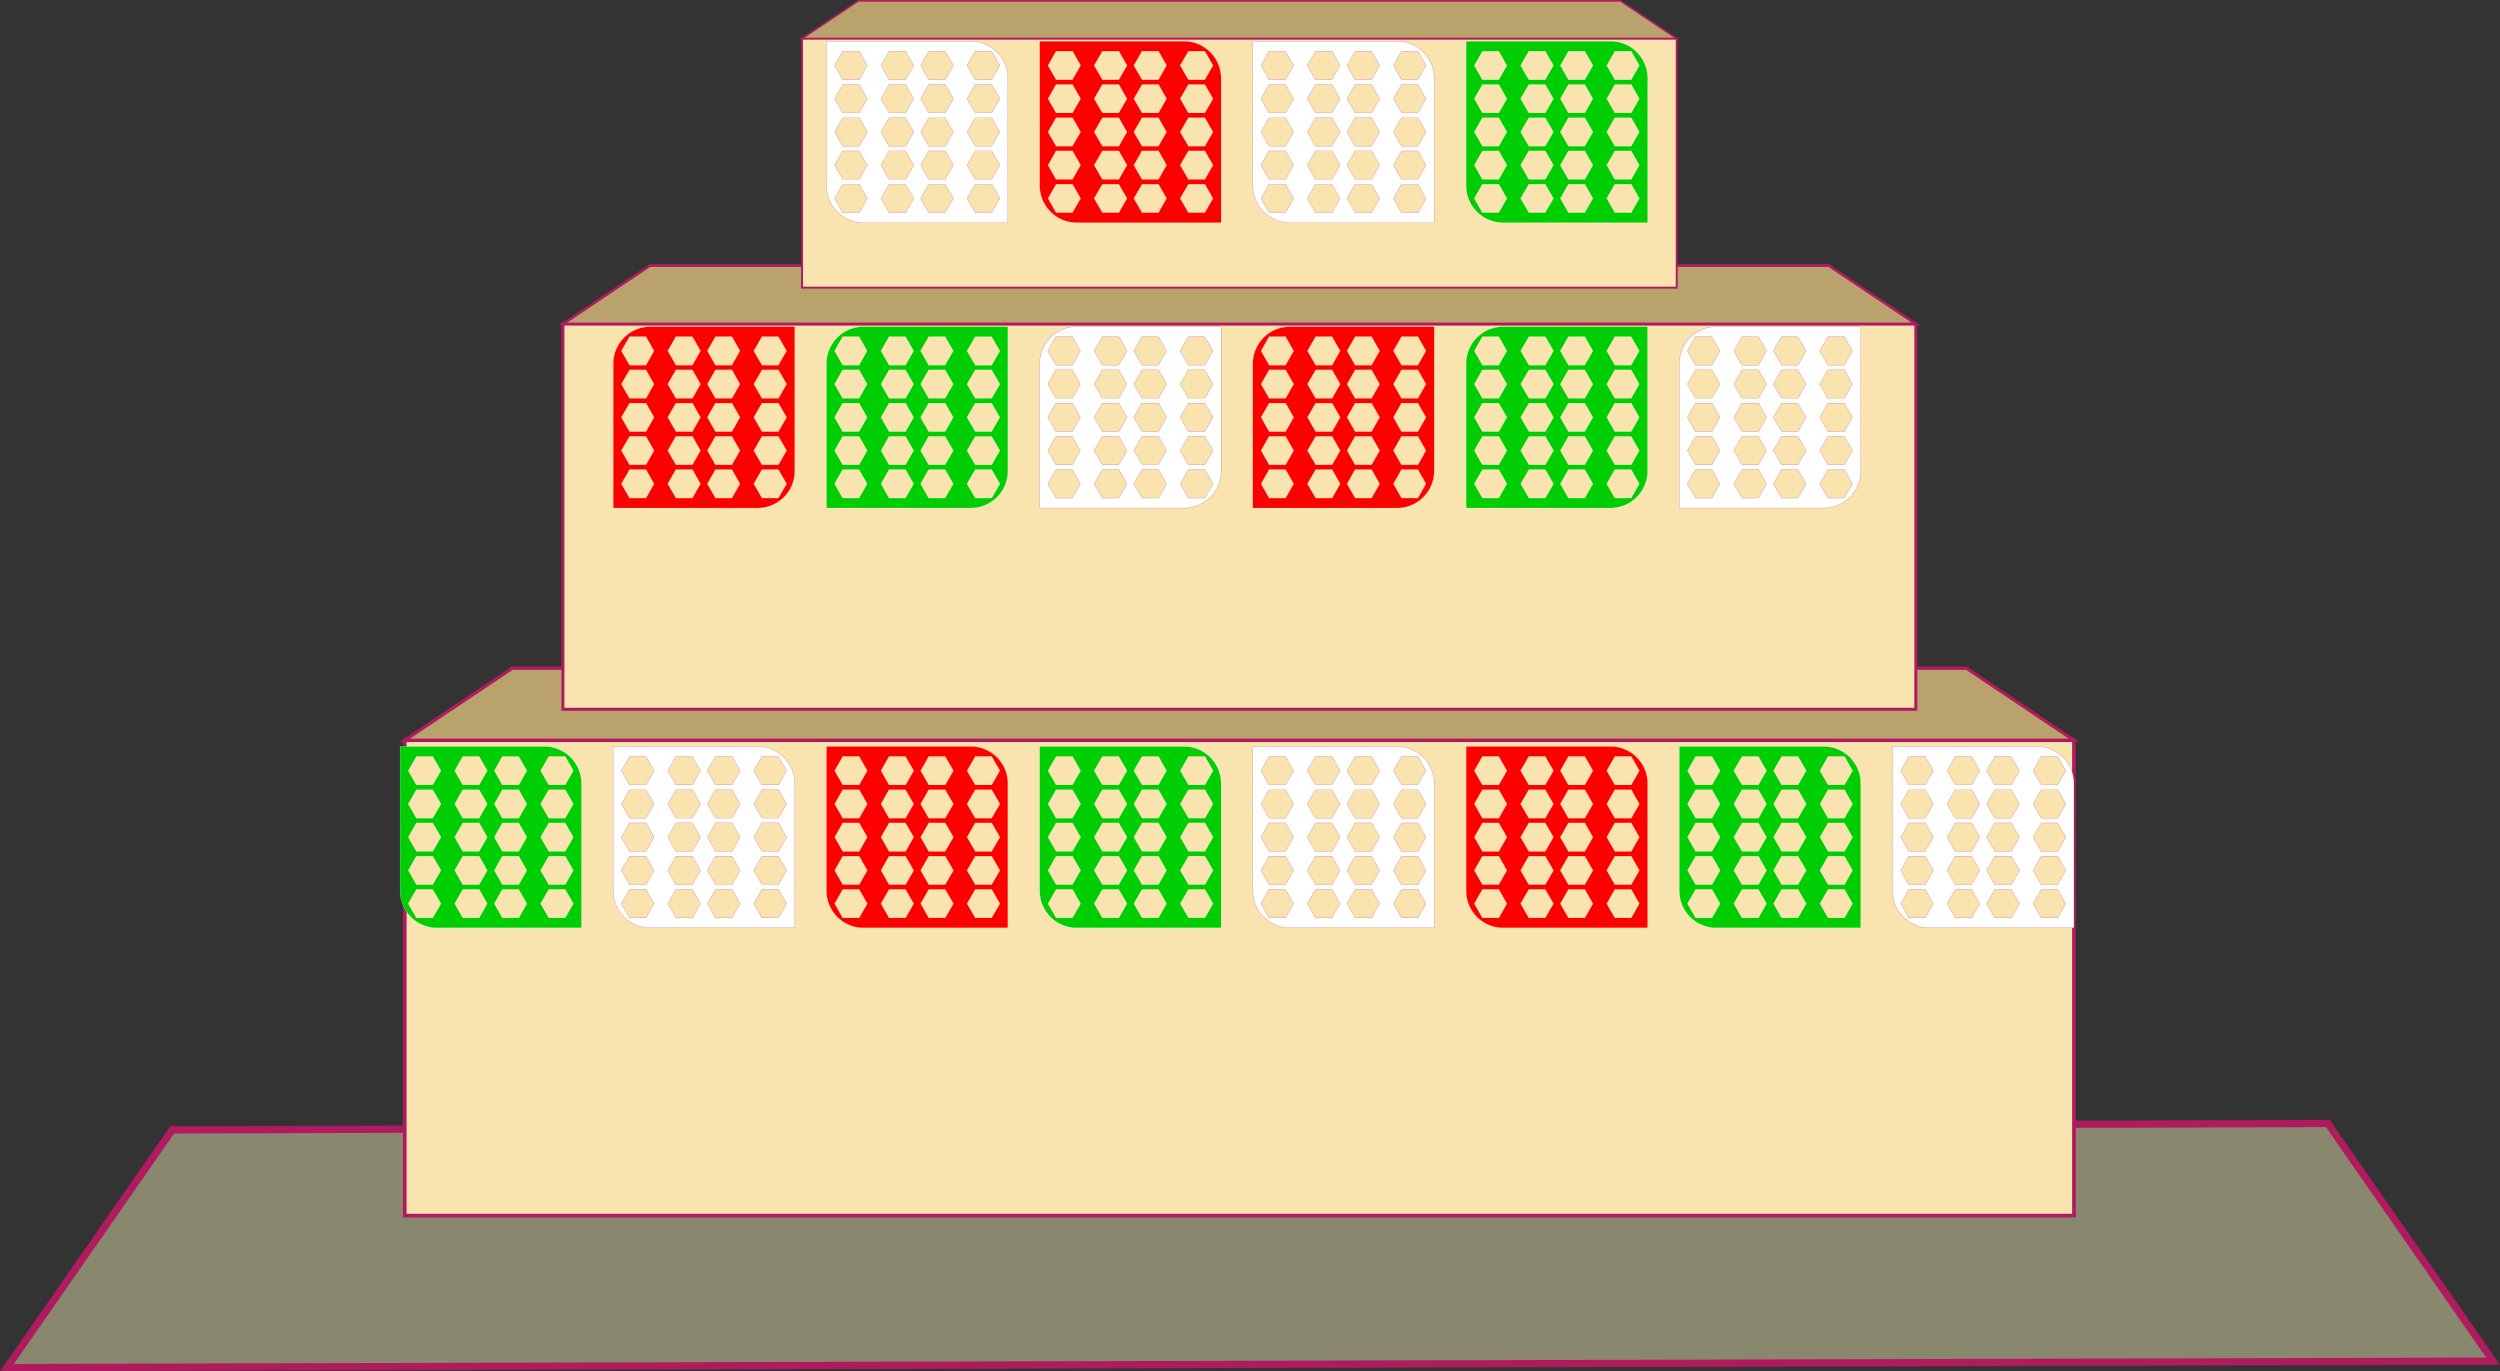 <svg xmlns="http://www.w3.org/2000/svg" viewBox="0 0 927.94 508.96"><rect x="0" y="0" width="927.94" height="508.96" fill="#333333" stroke="none"/><defs><style>.cls-1{fill:#89876e;stroke-width:2.69px;}.cls-1,.cls-10,.cls-12,.cls-2,.cls-3,.cls-4,.cls-5,.cls-6,.cls-7,.cls-8,.cls-9{stroke:#af1b5e;}.cls-1,.cls-10,.cls-11,.cls-12,.cls-13,.cls-2,.cls-3,.cls-4,.cls-5,.cls-6,.cls-7,.cls-8,.cls-9{stroke-miterlimit:10;}.cls-2,.cls-3,.cls-5,.cls-6,.cls-8,.cls-9{fill:#f9e4af;}.cls-2,.cls-4{stroke-width:1.19px;}.cls-3{stroke-width:1.37px;}.cls-10,.cls-4,.cls-7{fill:#baa26c;}.cls-5,.cls-7{stroke-width:0.97px;}.cls-6{stroke-width:1.11px;}.cls-10,.cls-8{stroke-width:0.62px;}.cls-9{stroke-width:0.72px;}.cls-11{fill:#00ce05;}.cls-11,.cls-13{stroke:#fff;}.cls-11,.cls-12,.cls-13{stroke-width:0.07px;}.cls-12{fill:#fff;}.cls-13{fill:red;}</style></defs><title>ofrenda</title><g id="Layer_2" data-name="Layer 2"><g id="ofrenda"><polygon class="cls-1" points="864.04 417.01 925.38 505.23 2.58 507.61 63.91 419.39 864.04 417.01"/><rect class="cls-2" x="190.1" y="248.05" width="539.86" height="153.75"/><rect class="cls-3" x="150.24" y="274.75" width="619.57" height="176.45"/><polygon class="cls-4" points="729.95 248.05 769.81 274.75 150.24 274.75 190.1 248.05 729.95 248.05"/><rect class="cls-5" x="241.24" y="98.59" width="437.57" height="124.62"/><rect class="cls-6" x="208.94" y="120.24" width="502.17" height="143.02"/><polygon class="cls-7" points="678.81 98.59 711.11 120.24 208.94 120.24 241.24 98.59 678.81 98.59"/><rect class="cls-8" x="318.58" y="0.31" width="282.9" height="80.57"/><rect class="cls-9" x="297.69" y="14.3" width="324.67" height="92.46"/><polygon class="cls-10" points="601.47 0.31 622.36 14.3 297.69 14.3 318.58 0.31 601.47 0.31"/><path class="cls-11" d="M148.49,277.06v53.58a13.77,13.77,0,0,0,13.77,13.77h53.57V290.84a13.77,13.77,0,0,0-13.77-13.78Zm12.14,63.62h-6.09l-3-5.28,3-5.27h6.09l3.05,5.27Zm0-12.33h-6.09l-3-5.28,3-5.28h6.09l3.05,5.28Zm0-12.34h-6.09l-3-5.27,3-5.28h6.09l3.05,5.28Zm0-12.33h-6.09l-3-5.28,3-5.27h6.09l3.05,5.27Zm0-12.33h-6.09l-3-5.28,3-5.28h6.09l3.05,5.28Zm17.23,49.33h-6.1l-3-5.28,3-5.27h6.1l3,5.27Zm0-12.33h-6.1l-3-5.28,3-5.28h6.1l3,5.28Zm0-12.34h-6.1l-3-5.27,3-5.28h6.1l3,5.28Zm0-12.33h-6.1l-3-5.28,3-5.27h6.1l3,5.27Zm0-12.33h-6.1l-3-5.28,3-5.28h6.1l3,5.28Zm14.7,49.33h-6.1l-3-5.28,3-5.27h6.1l3,5.27Zm0-12.33h-6.1l-3-5.28,3-5.28h6.1l3,5.28Zm0-12.34h-6.1l-3-5.27,3-5.28h6.1l3,5.28Zm0-12.33h-6.1l-3-5.28,3-5.27h6.1l3,5.27Zm0-12.33h-6.1l-3-5.28,3-5.28h6.1l3,5.28Zm17.22,49.33h-6.09l-3.05-5.28,3.05-5.27h6.09l3.05,5.27Zm0-12.33h-6.09l-3.05-5.28,3.05-5.28h6.09l3.05,5.28Zm0-12.34h-6.09l-3.05-5.27,3.05-5.28h6.09l3.05,5.28Zm0-12.33h-6.09l-3.05-5.28,3.05-5.27h6.09l3.05,5.27Zm0-12.33h-6.09l-3.05-5.28,3.05-5.28h6.09l3.05,5.28Z"/><path class="cls-12" d="M227.62,277.06v53.58a13.78,13.78,0,0,0,13.78,13.77H295V290.84a13.77,13.77,0,0,0-13.77-13.78Zm12.15,63.62h-6.09l-3.05-5.28,3.05-5.27h6.09l3,5.27Zm0-12.33h-6.09l-3.05-5.28,3.05-5.28h6.09l3,5.28Zm0-12.34h-6.09l-3.05-5.27,3.05-5.28h6.09l3,5.28Zm0-12.33h-6.09l-3.05-5.28,3.05-5.27h6.09l3,5.27Zm0-12.33h-6.09l-3.05-5.28,3.05-5.28h6.09l3,5.28ZM257,340.68h-6.1l-3-5.28,3-5.27H257l3,5.27Zm0-12.33h-6.1l-3-5.28,3-5.28H257l3,5.28ZM257,316h-6.1l-3-5.27,3-5.28H257l3,5.28Zm0-12.33h-6.1l-3-5.28,3-5.27H257l3,5.27Zm0-12.33h-6.1l-3-5.28,3-5.28H257l3,5.28Zm14.7,49.33h-6.1l-3-5.28,3-5.27h6.1l3,5.27Zm0-12.33h-6.1l-3-5.28,3-5.28h6.1l3,5.28Zm0-12.34h-6.1l-3-5.27,3-5.28h6.1l3,5.28Zm0-12.33h-6.1l-3-5.28,3-5.27h6.1l3,5.27Zm0-12.33h-6.1l-3-5.28,3-5.28h6.1l3,5.28Zm17.22,49.33h-6.09l-3.05-5.28,3.05-5.27h6.09L292,335.4Zm0-12.33h-6.09l-3.05-5.28,3.05-5.28h6.09l3.05,5.28Zm0-12.34h-6.09l-3.05-5.27,3.05-5.28h6.09l3.05,5.28Zm0-12.33h-6.09l-3.05-5.28,3.05-5.27h6.09L292,298.4Zm0-12.33h-6.09l-3.05-5.28,3.05-5.28h6.09l3.05,5.28Z"/><path class="cls-13" d="M306.76,277.06v53.58a13.78,13.78,0,0,0,13.78,13.77h53.57V290.84a13.78,13.78,0,0,0-13.77-13.78Zm12.15,63.62h-6.1l-3-5.28,3-5.27h6.1l3,5.27Zm0-12.33h-6.1l-3-5.28,3-5.28h6.1l3,5.28Zm0-12.34h-6.1l-3-5.27,3-5.28h6.1l3,5.28Zm0-12.33h-6.1l-3-5.28,3-5.27h6.1l3,5.27Zm0-12.33h-6.1l-3-5.28,3-5.28h6.1l3,5.28Zm17.22,49.33H330l-3-5.28,3-5.27h6.09l3.05,5.27Zm0-12.33H330l-3-5.28,3-5.28h6.09l3.05,5.28Zm0-12.34H330l-3-5.27,3-5.28h6.09l3.05,5.28Zm0-12.33H330l-3-5.28,3-5.27h6.09l3.05,5.27Zm0-12.33H330l-3-5.28,3-5.28h6.09l3.05,5.28Zm14.7,49.33h-6.09l-3-5.28,3-5.27h6.09l3.05,5.27Zm0-12.33h-6.09l-3-5.28,3-5.28h6.09l3.05,5.28Zm0-12.34h-6.09l-3-5.27,3-5.28h6.09l3.05,5.28Zm0-12.33h-6.09l-3-5.28,3-5.27h6.09l3.05,5.27Zm0-12.33h-6.09l-3-5.28,3-5.28h6.09l3.05,5.28Zm17.23,49.33H362l-3.05-5.28,3.05-5.27h6.09l3.05,5.27Zm0-12.33H362l-3.05-5.28,3.05-5.28h6.09l3.05,5.28Zm0-12.34H362l-3.05-5.27,3.05-5.28h6.09l3.05,5.28Zm0-12.33H362l-3.05-5.28,3.05-5.27h6.09l3.05,5.27Zm0-12.33H362l-3.05-5.28,3.05-5.28h6.09l3.05,5.28Z"/><path class="cls-11" d="M385.9,277.06v53.58a13.78,13.78,0,0,0,13.78,13.77h53.57V290.84a13.78,13.78,0,0,0-13.77-13.78Zm12.15,63.62H392l-3-5.28,3-5.27h6.1l3,5.27Zm0-12.33H392l-3-5.28,3-5.28h6.1l3,5.28Zm0-12.34H392l-3-5.27,3-5.28h6.1l3,5.28Zm0-12.33H392l-3-5.28,3-5.27h6.1l3,5.27Zm0-12.33H392l-3-5.28,3-5.28h6.1l3,5.28Zm17.22,49.33h-6.09l-3.05-5.28,3.05-5.27h6.09l3.05,5.27Zm0-12.33h-6.09l-3.05-5.28,3.05-5.28h6.09l3.05,5.28Zm0-12.34h-6.09l-3.05-5.27,3.05-5.28h6.09l3.05,5.28Zm0-12.33h-6.09l-3.05-5.28,3.05-5.27h6.09l3.05,5.27Zm0-12.33h-6.09l-3.05-5.28,3.05-5.28h6.09l3.05,5.28ZM430,340.68h-6.09l-3.05-5.28,3.05-5.27H430l3,5.27Zm0-12.33h-6.09l-3.05-5.28,3.05-5.28H430l3,5.28ZM430,316h-6.09l-3.05-5.27,3.05-5.28H430l3,5.28Zm0-12.33h-6.09l-3.05-5.28,3.05-5.27H430l3,5.27Zm0-12.33h-6.09l-3.05-5.28,3.05-5.28H430l3,5.28Zm17.23,49.33h-6.09l-3.05-5.28,3.05-5.27h6.09l3.05,5.27Zm0-12.33h-6.09l-3.05-5.28,3.05-5.28h6.09l3.05,5.28Zm0-12.34h-6.09l-3.05-5.27,3.05-5.28h6.09l3.05,5.28Zm0-12.33h-6.09l-3.05-5.28,3.05-5.27h6.09l3.05,5.27Zm0-12.33h-6.09l-3.05-5.28,3.05-5.28h6.09l3.05,5.28Z"/><path class="cls-12" d="M465,277.06v53.58a13.78,13.78,0,0,0,13.78,13.77h53.57V290.84a13.78,13.78,0,0,0-13.77-13.78Zm12.15,63.62h-6.1l-3-5.28,3-5.27h6.1l3,5.27Zm0-12.33h-6.1l-3-5.28,3-5.28h6.1l3,5.28Zm0-12.34h-6.1l-3-5.27,3-5.28h6.1l3,5.28Zm0-12.33h-6.1l-3-5.28,3-5.27h6.1l3,5.27Zm0-12.33h-6.1l-3-5.28,3-5.28h6.1l3,5.28Zm17.22,49.33h-6.09l-3.05-5.28,3.05-5.27h6.09l3,5.27Zm0-12.33h-6.09l-3.05-5.28,3.05-5.28h6.09l3,5.28Zm0-12.34h-6.09l-3.05-5.27,3.05-5.28h6.09l3,5.28Zm0-12.33h-6.09l-3.05-5.28,3.05-5.27h6.09l3,5.27Zm0-12.33h-6.09l-3.05-5.28,3.05-5.28h6.09l3,5.28Zm14.7,49.33H503l-3-5.28,3-5.27h6.09l3,5.27Zm0-12.33H503l-3-5.28,3-5.28h6.09l3,5.28Zm0-12.34H503l-3-5.27,3-5.28h6.09l3,5.28Zm0-12.33H503l-3-5.28,3-5.27h6.09l3,5.27Zm0-12.33H503l-3-5.28,3-5.28h6.09l3,5.28Zm17.23,49.33h-6.09l-3-5.28,3-5.27h6.09l3,5.27Zm0-12.33h-6.09l-3-5.28,3-5.28h6.09l3,5.28Zm0-12.34h-6.09l-3-5.27,3-5.28h6.09l3,5.28Zm0-12.33h-6.09l-3-5.28,3-5.27h6.09l3,5.27Zm0-12.33h-6.09l-3-5.28,3-5.28h6.09l3,5.28Z"/><path class="cls-13" d="M544.18,277.06v53.58A13.78,13.78,0,0,0,558,344.41h53.57V290.84a13.78,13.78,0,0,0-13.78-13.78Zm12.14,63.62h-6.09l-3-5.28,3-5.27h6.09l3,5.27Zm0-12.33h-6.09l-3-5.28,3-5.28h6.09l3,5.28Zm0-12.34h-6.09l-3-5.27,3-5.28h6.09l3,5.28Zm0-12.33h-6.09l-3-5.28,3-5.27h6.09l3,5.27Zm0-12.33h-6.09l-3-5.28,3-5.28h6.09l3,5.28Zm17.23,49.33h-6.09l-3.05-5.28,3.05-5.27h6.09l3.05,5.27Zm0-12.33h-6.09l-3.05-5.28,3.05-5.28h6.09l3.05,5.28Zm0-12.34h-6.09l-3.05-5.27,3.05-5.28h6.09l3.05,5.28Zm0-12.33h-6.09l-3.05-5.28,3.05-5.27h6.09l3.05,5.27Zm0-12.33h-6.09l-3.05-5.28,3.05-5.28h6.09l3.05,5.28Zm14.7,49.33h-6.09l-3-5.28,3-5.27h6.09l3,5.27Zm0-12.33h-6.09l-3-5.28,3-5.28h6.09l3,5.28Zm0-12.34h-6.09l-3-5.27,3-5.28h6.09l3,5.28Zm0-12.33h-6.09l-3-5.28,3-5.27h6.09l3,5.27Zm0-12.33h-6.09l-3-5.28,3-5.28h6.09l3,5.28Zm17.23,49.33h-6.09l-3-5.28,3-5.27h6.09l3,5.27Zm0-12.33h-6.09l-3-5.28,3-5.28h6.09l3,5.28Zm0-12.34h-6.09l-3-5.27,3-5.28h6.09l3,5.28Zm0-12.33h-6.09l-3-5.28,3-5.27h6.09l3,5.27Zm0-12.33h-6.09l-3-5.28,3-5.28h6.09l3,5.28Z"/><path class="cls-11" d="M623.32,277.06v53.58a13.78,13.78,0,0,0,13.77,13.77h53.58V290.84a13.78,13.78,0,0,0-13.78-13.78Zm12.14,63.62h-6.09l-3-5.28,3-5.27h6.09l3,5.27Zm0-12.33h-6.09l-3-5.28,3-5.28h6.09l3,5.28Zm0-12.34h-6.09l-3-5.27,3-5.28h6.09l3,5.28Zm0-12.33h-6.09l-3-5.28,3-5.27h6.09l3,5.27Zm0-12.33h-6.09l-3-5.28,3-5.28h6.09l3,5.28Zm17.23,49.33H646.6l-3.05-5.28,3.05-5.27h6.09l3,5.27Zm0-12.33H646.6l-3.05-5.28,3.05-5.28h6.09l3,5.28Zm0-12.34H646.6l-3.05-5.27,3.05-5.28h6.09l3,5.28Zm0-12.33H646.6l-3.05-5.28,3.05-5.27h6.09l3,5.27Zm0-12.33H646.6l-3.05-5.28,3.05-5.28h6.09l3,5.28Zm14.7,49.33H661.3l-3-5.28,3-5.27h6.09l3.05,5.27Zm0-12.33H661.3l-3-5.28,3-5.28h6.09l3.05,5.28Zm0-12.34H661.3l-3-5.27,3-5.28h6.09l3.05,5.28Zm0-12.33H661.3l-3-5.28,3-5.27h6.09l3.05,5.27Zm0-12.33H661.3l-3-5.28,3-5.28h6.09l3.05,5.28Zm17.23,49.33h-6.09l-3-5.28,3-5.27h6.09l3,5.27Zm0-12.33h-6.09l-3-5.28,3-5.28h6.09l3,5.28Zm0-12.34h-6.09l-3-5.27,3-5.28h6.09l3,5.28Zm0-12.33h-6.09l-3-5.28,3-5.27h6.09l3,5.27Zm0-12.33h-6.09l-3-5.28,3-5.28h6.09l3,5.28Z"/><path class="cls-12" d="M702.46,277.06v53.58a13.78,13.78,0,0,0,13.77,13.77h53.58V290.84A13.78,13.78,0,0,0,756,277.06Zm12.14,63.62h-6.09l-3-5.28,3-5.27h6.09l3,5.27Zm0-12.33h-6.09l-3-5.28,3-5.28h6.09l3,5.28Zm0-12.34h-6.09l-3-5.27,3-5.28h6.09l3,5.28Zm0-12.33h-6.09l-3-5.28,3-5.27h6.09l3,5.27Zm0-12.33h-6.09l-3-5.28,3-5.28h6.09l3,5.28Zm17.23,49.33h-6.09l-3-5.28,3-5.27h6.09l3,5.27Zm0-12.33h-6.09l-3-5.28,3-5.28h6.09l3,5.28Zm0-12.34h-6.09l-3-5.27,3-5.28h6.09l3,5.28Zm0-12.33h-6.09l-3-5.28,3-5.27h6.09l3,5.27Zm0-12.33h-6.09l-3-5.28,3-5.28h6.09l3,5.28Zm14.7,49.33h-6.09l-3.05-5.28,3.05-5.27h6.09l3.05,5.27Zm0-12.33h-6.09l-3.05-5.28,3.05-5.28h6.09l3.05,5.28Zm0-12.34h-6.09l-3.05-5.27,3.05-5.28h6.09l3.05,5.28Zm0-12.33h-6.09l-3.05-5.28,3.05-5.27h6.09l3.05,5.27Zm0-12.33h-6.09l-3.05-5.28,3.05-5.28h6.09l3.05,5.28Zm17.23,49.33h-6.1l-3-5.28,3-5.27h6.1l3,5.27Zm0-12.33h-6.1l-3-5.28,3-5.28h6.1l3,5.28Zm0-12.34h-6.1l-3-5.27,3-5.28h6.1l3,5.28Zm0-12.33h-6.1l-3-5.28,3-5.27h6.1l3,5.27Zm0-12.33h-6.1l-3-5.28,3-5.28h6.1l3,5.28Z"/><path class="cls-12" d="M637.09,121.24A13.77,13.77,0,0,0,623.32,135v53.57h53.57a13.77,13.77,0,0,0,13.78-13.77V121.24Zm38.39,58.34,3-5.28h6.09l3,5.28-3,5.27h-6.09Zm0-12.34,3-5.27h6.09l3,5.27-3,5.28h-6.09Zm0-12.33,3-5.28h6.09l3,5.28-3,5.28h-6.09Zm0-12.33,3-5.28h6.09l3,5.28-3,5.27h-6.09Zm0-12.33,3-5.28h6.09l3,5.28-3,5.27h-6.09Zm-17.23,49.33,3-5.28h6.09l3.05,5.28-3.05,5.27H661.3Zm0-12.34,3-5.27h6.09l3.05,5.27-3.05,5.28H661.3Zm0-12.33,3-5.28h6.09l3.05,5.28-3.05,5.28H661.3Zm0-12.33,3-5.28h6.09l3.05,5.28-3.05,5.27H661.3Zm0-12.33,3-5.28h6.09l3.05,5.28-3.05,5.27H661.3Zm-14.7,49.33,3.05-5.28h6.09l3,5.28-3,5.27H646.6Zm0-12.34L646.6,162h6.09l3,5.27-3,5.28H646.6Zm0-12.33,3.05-5.28h6.09l3,5.28-3,5.28H646.6Zm0-12.33,3.05-5.28h6.09l3,5.28-3,5.27H646.6Zm0-12.33L646.6,125h6.09l3,5.28-3,5.27H646.6Zm-17.23,49.33,3-5.28h6.09l3,5.28-3,5.27h-6.09Zm0-12.34,3-5.27h6.09l3,5.27-3,5.28h-6.09Zm0-12.33,3-5.28h6.09l3,5.28-3,5.28h-6.09Zm0-12.33,3-5.28h6.09l3,5.28-3,5.27h-6.09Zm0-12.33,3-5.28h6.09l3,5.28-3,5.27h-6.09Z"/><path class="cls-11" d="M558,121.24A13.77,13.77,0,0,0,544.18,135v53.57h53.57a13.77,13.77,0,0,0,13.78-13.77V121.24Zm38.38,58.34,3-5.28h6.09l3,5.28-3,5.27h-6.09Zm0-12.34,3-5.27h6.09l3,5.27-3,5.28h-6.09Zm0-12.33,3-5.28h6.09l3,5.28-3,5.28h-6.09Zm0-12.33,3-5.28h6.09l3,5.28-3,5.27h-6.09Zm0-12.33,3-5.28h6.09l3,5.28-3,5.27h-6.09Zm-17.23,49.33,3-5.28h6.09l3,5.28-3,5.27h-6.09Zm0-12.34,3-5.27h6.09l3,5.27-3,5.28h-6.09Zm0-12.33,3-5.28h6.09l3,5.28-3,5.28h-6.09Zm0-12.33,3-5.28h6.09l3,5.28-3,5.27h-6.09Zm0-12.33,3-5.28h6.09l3,5.28-3,5.27h-6.09Zm-14.7,49.33,3.05-5.28h6.09l3.05,5.28-3.05,5.27h-6.09Zm0-12.34,3.05-5.27h6.09l3.05,5.27-3.05,5.28h-6.09Zm0-12.33,3.05-5.28h6.09l3.05,5.28-3.05,5.28h-6.09Zm0-12.33,3.05-5.28h6.09l3.05,5.28-3.05,5.27h-6.09Zm0-12.33,3.05-5.28h6.09l3.05,5.28-3.05,5.27h-6.09Zm-17.22,49.33,3-5.28h6.09l3,5.28-3,5.27h-6.09Zm0-12.34,3-5.27h6.09l3,5.27-3,5.28h-6.09Zm0-12.33,3-5.28h6.09l3,5.28-3,5.28h-6.09Zm0-12.33,3-5.28h6.09l3,5.28-3,5.27h-6.09Zm0-12.33,3-5.28h6.09l3,5.28-3,5.27h-6.09Z"/><path class="cls-13" d="M478.82,121.24A13.77,13.77,0,0,0,465,135v53.57h53.58a13.77,13.77,0,0,0,13.77-13.77V121.24Zm38.38,58.34,3-5.28h6.09l3,5.28-3,5.27h-6.09Zm0-12.34,3-5.27h6.09l3,5.27-3,5.28h-6.09Zm0-12.33,3-5.28h6.09l3,5.28-3,5.28h-6.09Zm0-12.33,3-5.28h6.09l3,5.28-3,5.27h-6.09Zm0-12.33,3-5.28h6.09l3,5.28-3,5.27h-6.09ZM500,179.58l3-5.28h6.09l3,5.28-3,5.27H503Zm0-12.34,3-5.27h6.09l3,5.27-3,5.28H503Zm0-12.33,3-5.28h6.09l3,5.28-3,5.28H503Zm0-12.33,3-5.28h6.09l3,5.28-3,5.27H503Zm0-12.33,3-5.28h6.09l3,5.28-3,5.27H503Zm-14.7,49.33,3.05-5.28h6.09l3,5.28-3,5.27h-6.09Zm0-12.34,3.05-5.27h6.09l3,5.27-3,5.28h-6.09Zm0-12.33,3.05-5.28h6.09l3,5.28-3,5.28h-6.09Zm0-12.33,3.05-5.28h6.09l3,5.28-3,5.27h-6.09Zm0-12.33,3.05-5.28h6.09l3,5.28-3,5.27h-6.09Zm-17.22,49.33,3-5.28h6.1l3,5.28-3,5.27h-6.1Zm0-12.34,3-5.27h6.1l3,5.27-3,5.28h-6.1Zm0-12.33,3-5.28h6.1l3,5.28-3,5.28h-6.1Zm0-12.33,3-5.28h6.1l3,5.28-3,5.27h-6.1Zm0-12.33,3-5.28h6.1l3,5.28-3,5.27h-6.1Z"/><path class="cls-12" d="M399.68,121.24A13.77,13.77,0,0,0,385.9,135v53.57h53.58a13.77,13.77,0,0,0,13.77-13.77V121.24Zm38.38,58.34,3.05-5.28h6.09l3.05,5.28-3.05,5.27h-6.09Zm0-12.34,3.05-5.27h6.09l3.05,5.27-3.05,5.28h-6.09Zm0-12.33,3.05-5.28h6.09l3.05,5.28-3.05,5.28h-6.09Zm0-12.33,3.05-5.28h6.09l3.05,5.28-3.05,5.27h-6.09Zm0-12.33,3.05-5.28h6.09l3.05,5.28-3.05,5.27h-6.09Zm-17.23,49.33,3.05-5.28H430l3,5.28-3,5.27h-6.09Zm0-12.34,3.05-5.27H430l3,5.27-3,5.28h-6.09Zm0-12.33,3.05-5.28H430l3,5.28-3,5.28h-6.09Zm0-12.33,3.05-5.28H430l3,5.28-3,5.27h-6.09Zm0-12.33,3.05-5.28H430l3,5.28-3,5.27h-6.09Zm-14.7,49.33,3.05-5.28h6.09l3.05,5.28-3.05,5.27h-6.09Zm0-12.34,3.05-5.27h6.09l3.05,5.27-3.05,5.28h-6.09Zm0-12.33,3.05-5.28h6.09l3.05,5.28-3.05,5.28h-6.09Zm0-12.33,3.05-5.28h6.09l3.05,5.28-3.05,5.27h-6.09Zm0-12.33,3.05-5.28h6.09l3.05,5.28-3.05,5.27h-6.09Zm-17.22,49.33,3-5.28h6.1l3,5.28-3,5.27H392Zm0-12.34,3-5.27h6.1l3,5.27-3,5.28H392Zm0-12.33,3-5.28h6.1l3,5.28-3,5.28H392Zm0-12.33,3-5.28h6.1l3,5.28-3,5.27H392Zm0-12.33,3-5.28h6.1l3,5.28-3,5.27H392Z"/><path class="cls-11" d="M320.54,121.24A13.77,13.77,0,0,0,306.76,135v53.57h53.58a13.77,13.77,0,0,0,13.77-13.77V121.24Zm38.38,58.34L362,174.3h6.09l3.05,5.28-3.05,5.27H362Zm0-12.34L362,162h6.09l3.05,5.27-3.05,5.28H362Zm0-12.33,3.05-5.28h6.09l3.05,5.28-3.05,5.28H362Zm0-12.33L362,137.3h6.09l3.05,5.28-3.05,5.27H362Zm0-12.33L362,125h6.09l3.05,5.28-3.05,5.27H362ZM341.7,179.58l3-5.28h6.09l3.05,5.28-3.05,5.27h-6.09Zm0-12.34,3-5.27h6.09l3.05,5.27-3.05,5.28h-6.09Zm0-12.33,3-5.28h6.09l3.05,5.28-3.05,5.28h-6.09Zm0-12.33,3-5.28h6.09l3.05,5.28-3.05,5.27h-6.09Zm0-12.33,3-5.28h6.09l3.05,5.28-3.05,5.27h-6.09ZM327,179.58l3-5.28h6.09l3.05,5.28-3.05,5.27H330Zm0-12.34,3-5.27h6.09l3.05,5.27-3.05,5.28H330Zm0-12.33,3-5.28h6.09l3.05,5.28-3.05,5.28H330Zm0-12.33,3-5.28h6.09l3.05,5.28-3.05,5.27H330Zm0-12.33,3-5.28h6.09l3.05,5.28-3.05,5.27H330Zm-17.23,49.33,3-5.28h6.1l3,5.28-3,5.27h-6.1Zm0-12.34,3-5.27h6.1l3,5.27-3,5.28h-6.1Zm0-12.33,3-5.28h6.1l3,5.28-3,5.28h-6.1Zm0-12.33,3-5.28h6.1l3,5.28-3,5.27h-6.1Zm0-12.33,3-5.28h6.1l3,5.28-3,5.27h-6.1Z"/><path class="cls-13" d="M241.4,121.24A13.77,13.77,0,0,0,227.62,135v53.57H281.2A13.76,13.76,0,0,0,295,174.81V121.24Zm38.38,58.34,3.05-5.28h6.09l3.05,5.28-3.05,5.27h-6.09Zm0-12.34,3.05-5.27h6.09l3.05,5.27-3.05,5.28h-6.09Zm0-12.33,3.05-5.28h6.09l3.05,5.28-3.05,5.28h-6.09Zm0-12.33,3.05-5.28h6.09l3.05,5.28-3.05,5.27h-6.09Zm0-12.33,3.05-5.28h6.09l3.05,5.28-3.05,5.27h-6.09Zm-17.22,49.33,3-5.28h6.1l3,5.28-3,5.27h-6.1Zm0-12.34,3-5.27h6.1l3,5.27-3,5.28h-6.1Zm0-12.33,3-5.28h6.1l3,5.28-3,5.28h-6.1Zm0-12.33,3-5.28h6.1l3,5.28-3,5.27h-6.1Zm0-12.33,3-5.28h6.1l3,5.28-3,5.27h-6.1Zm-14.7,49.33,3-5.28H257l3,5.28-3,5.27h-6.1Zm0-12.34,3-5.27H257l3,5.27-3,5.28h-6.1Zm0-12.33,3-5.28H257l3,5.28-3,5.28h-6.1Zm0-12.33,3-5.28H257l3,5.28-3,5.27h-6.1Zm0-12.33,3-5.28H257l3,5.28-3,5.27h-6.1Zm-17.23,49.33,3.05-5.28h6.09l3,5.28-3,5.27h-6.09Zm0-12.34,3.05-5.27h6.09l3,5.27-3,5.28h-6.09Zm0-12.33,3.05-5.28h6.09l3,5.28-3,5.28h-6.09Zm0-12.33,3.05-5.28h6.09l3,5.28-3,5.27h-6.09Zm0-12.33,3.05-5.28h6.09l3,5.28-3,5.27h-6.09Z"/><path class="cls-12" d="M306.76,15.3V68.88a13.77,13.77,0,0,0,13.78,13.77h53.57V29.08A13.78,13.78,0,0,0,360.34,15.3Zm12.15,63.62h-6.1l-3-5.28,3-5.27h6.1l3,5.27Zm0-12.33h-6.1l-3-5.28,3-5.28h6.1l3,5.28Zm0-12.34h-6.1l-3-5.27,3-5.28h6.1L322,49Zm0-12.33h-6.1l-3-5.27,3-5.28h6.1l3,5.28Zm0-12.33h-6.1l-3-5.28,3-5.27h6.1l3,5.27Zm17.22,49.33H330l-3-5.28,3-5.27h6.09l3.05,5.27Zm0-12.33H330l-3-5.28L330,56h6.09l3.05,5.28Zm0-12.34H330L327,49l3-5.28h6.09L339.18,49Zm0-12.33H330l-3-5.27,3-5.28h6.09l3.05,5.28Zm0-12.33H330l-3-5.28L330,19h6.09l3.05,5.27Zm14.7,49.33h-6.09l-3-5.28,3-5.27h6.09l3.05,5.27Zm0-12.33h-6.09l-3-5.28,3-5.28h6.09l3.05,5.28Zm0-12.34h-6.09l-3-5.27,3-5.28h6.09L353.88,49Zm0-12.33h-6.09l-3-5.27,3-5.28h6.09l3.05,5.28Zm0-12.33h-6.09l-3-5.28,3-5.27h6.09l3.05,5.27Zm17.23,49.33H362l-3.05-5.28L362,68.37h6.09l3.05,5.27Zm0-12.33H362l-3.05-5.28L362,56h6.09l3.05,5.28Zm0-12.34H362L358.92,49,362,43.7h6.09L371.11,49Zm0-12.33H362l-3.05-5.27L362,31.37h6.09l3.05,5.28Zm0-12.33H362l-3.05-5.28L362,19h6.09l3.05,5.27Z"/><path class="cls-13" d="M385.9,15.3V68.88a13.77,13.77,0,0,0,13.78,13.77h53.57V29.08A13.78,13.78,0,0,0,439.48,15.3Zm12.15,63.62H392l-3-5.28,3-5.27h6.1l3,5.27Zm0-12.33H392l-3-5.28L392,56h6.1l3,5.28Zm0-12.34H392l-3-5.27,3-5.28h6.1l3,5.28Zm0-12.33H392l-3-5.27,3-5.28h6.1l3,5.28Zm0-12.33H392l-3-5.28L392,19h6.1l3,5.27Zm17.22,49.33h-6.09l-3.05-5.28,3.05-5.27h6.09l3.05,5.27Zm0-12.33h-6.09l-3.05-5.28L409.18,56h6.09l3.05,5.28Zm0-12.34h-6.09L406.13,49l3.05-5.28h6.09L418.32,49Zm0-12.33h-6.09l-3.05-5.27,3.05-5.28h6.09l3.05,5.28Zm0-12.33h-6.09l-3.05-5.28L409.18,19h6.09l3.05,5.27ZM430,78.92h-6.09l-3.05-5.28,3.05-5.27H430l3,5.27Zm0-12.33h-6.09l-3.05-5.28L423.88,56H430l3,5.28Zm0-12.34h-6.09L420.83,49l3.05-5.28H430L433,49Zm0-12.33h-6.09l-3.05-5.27,3.05-5.28H430l3,5.28Zm0-12.33h-6.09l-3.05-5.28L423.88,19H430l3,5.27ZM447.2,78.92h-6.09l-3.05-5.28,3.05-5.27h6.09l3.05,5.27Zm0-12.33h-6.09l-3.05-5.28L441.11,56h6.09l3.05,5.28Zm0-12.34h-6.09L438.06,49l3.05-5.28h6.09L450.25,49Zm0-12.33h-6.09l-3.05-5.27,3.05-5.28h6.09l3.05,5.28Zm0-12.33h-6.09l-3.05-5.28L441.11,19h6.09l3.05,5.27Z"/><path class="cls-12" d="M465,15.3V68.88a13.77,13.77,0,0,0,13.78,13.77h53.57V29.08A13.78,13.78,0,0,0,518.62,15.3Zm12.15,63.62h-6.1l-3-5.28,3-5.27h6.1l3,5.27Zm0-12.33h-6.1l-3-5.28,3-5.28h6.1l3,5.28Zm0-12.34h-6.1l-3-5.27,3-5.28h6.1l3,5.28Zm0-12.33h-6.1l-3-5.27,3-5.28h6.1l3,5.28Zm0-12.33h-6.1l-3-5.28,3-5.27h6.1l3,5.27Zm17.22,49.33h-6.09l-3.05-5.28,3.05-5.27h6.09l3,5.27Zm0-12.33h-6.09l-3.05-5.28L488.32,56h6.09l3,5.28Zm0-12.34h-6.09L485.27,49l3.05-5.28h6.09l3,5.28Zm0-12.33h-6.09l-3.05-5.27,3.05-5.28h6.09l3,5.28Zm0-12.33h-6.09l-3.05-5.28L488.32,19h6.09l3,5.27Zm14.7,49.33H503l-3-5.28,3-5.27h6.09l3,5.27Zm0-12.33H503l-3-5.28L503,56h6.09l3,5.28Zm0-12.34H503L500,49l3-5.28h6.09l3,5.28Zm0-12.33H503l-3-5.27,3-5.28h6.09l3,5.28Zm0-12.33H503l-3-5.28L503,19h6.09l3,5.27Zm17.23,49.33h-6.09l-3-5.28,3-5.27h6.09l3,5.27Zm0-12.33h-6.09l-3-5.28,3-5.28h6.09l3,5.28Zm0-12.34h-6.09l-3-5.27,3-5.28h6.09l3,5.28Zm0-12.33h-6.09l-3-5.27,3-5.28h6.09l3,5.28Zm0-12.33h-6.09l-3-5.28,3-5.27h6.09l3,5.27Z"/><path class="cls-11" d="M544.18,15.3V68.88A13.77,13.77,0,0,0,558,82.65h53.57V29.08A13.78,13.78,0,0,0,597.75,15.3Zm12.14,63.62h-6.09l-3-5.28,3-5.27h6.09l3,5.27Zm0-12.33h-6.09l-3-5.28,3-5.28h6.09l3,5.28Zm0-12.34h-6.09l-3-5.27,3-5.28h6.09l3,5.28Zm0-12.33h-6.09l-3-5.27,3-5.28h6.09l3,5.28Zm0-12.33h-6.09l-3-5.28,3-5.27h6.09l3,5.27Zm17.23,49.33h-6.09l-3.05-5.28,3.05-5.27h6.09l3.05,5.27Zm0-12.33h-6.09l-3.05-5.28L567.46,56h6.09l3.05,5.28Zm0-12.34h-6.09L564.41,49l3.05-5.28h6.09L576.6,49Zm0-12.33h-6.09l-3.05-5.27,3.05-5.28h6.09l3.05,5.28Zm0-12.33h-6.09l-3.05-5.28L567.46,19h6.09l3.05,5.27Zm14.7,49.33h-6.09l-3-5.28,3-5.27h6.09l3,5.27Zm0-12.33h-6.09l-3-5.28,3-5.28h6.09l3,5.28Zm0-12.34h-6.09l-3-5.27,3-5.28h6.09l3,5.28Zm0-12.33h-6.09l-3-5.27,3-5.28h6.09l3,5.28Zm0-12.33h-6.09l-3-5.28,3-5.27h6.09l3,5.27Zm17.23,49.33h-6.09l-3-5.28,3-5.27h6.09l3,5.27Zm0-12.33h-6.09l-3-5.28,3-5.28h6.09l3,5.28Zm0-12.34h-6.09l-3-5.27,3-5.28h6.09l3,5.28Zm0-12.33h-6.09l-3-5.27,3-5.28h6.09l3,5.28Zm0-12.33h-6.09l-3-5.28,3-5.27h6.09l3,5.27Z"/></g></g></svg>